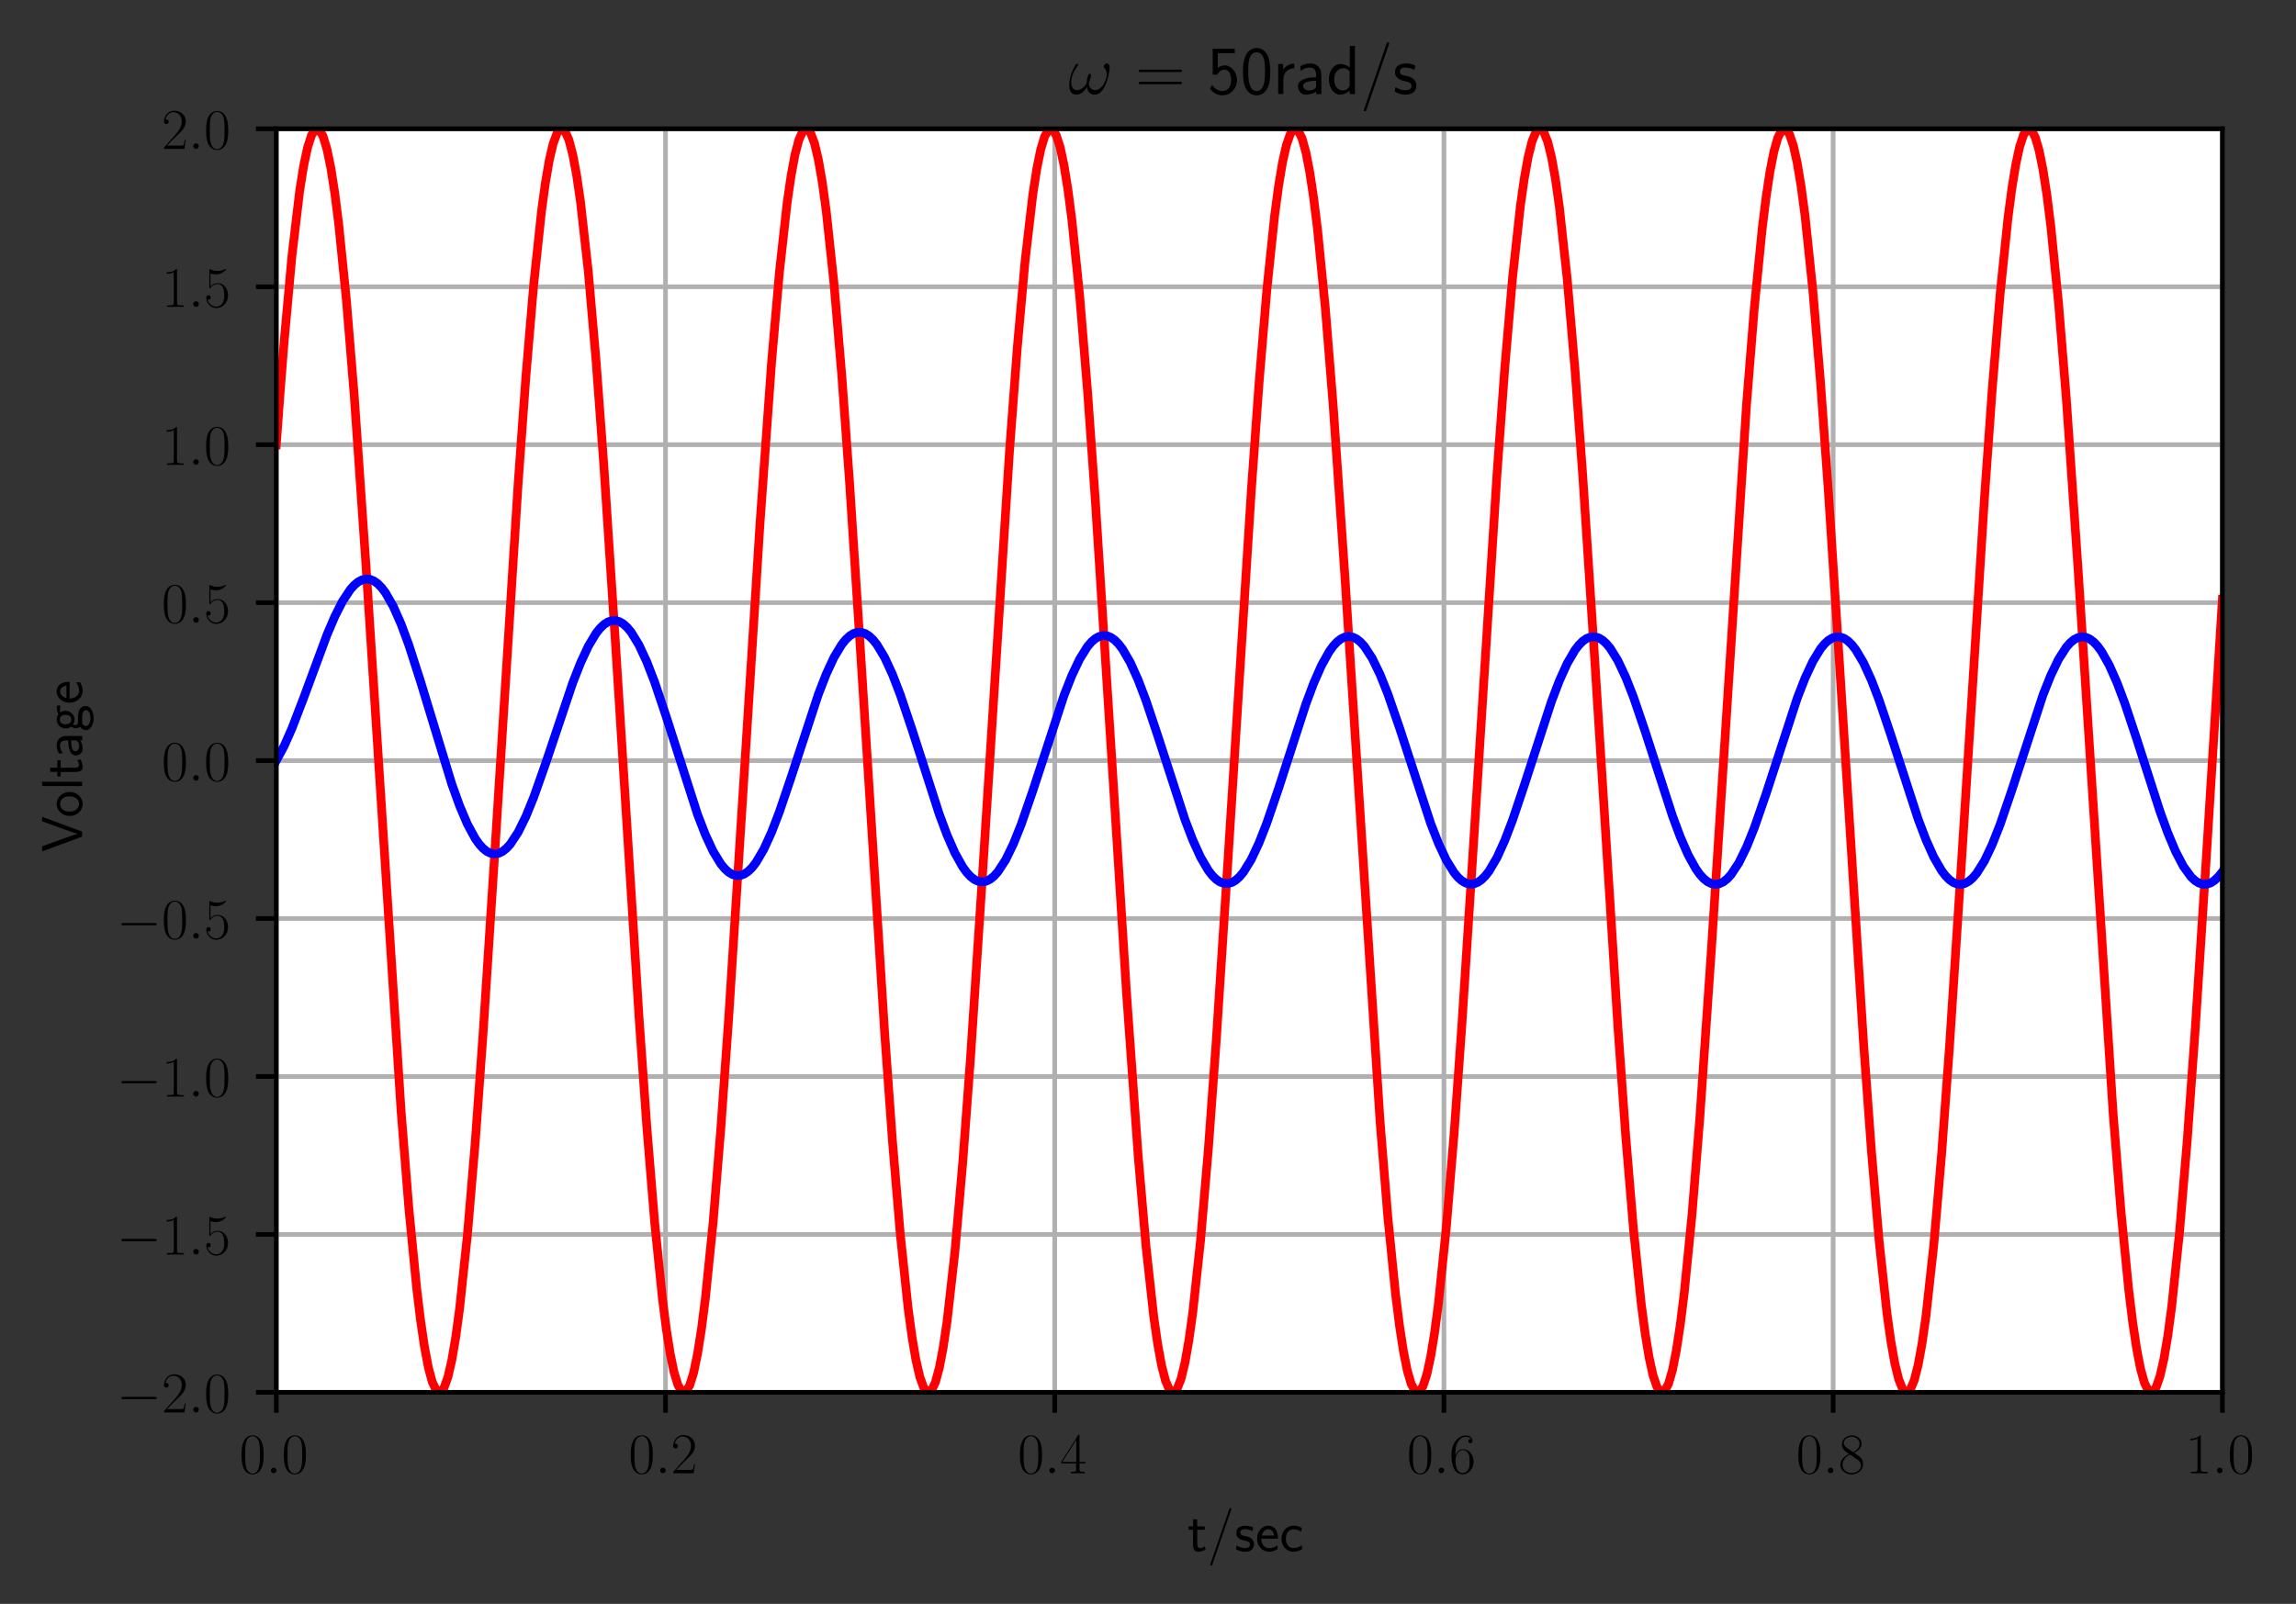 <?xml version="1.0" encoding="utf-8" standalone="no"?>
<!DOCTYPE svg PUBLIC "-//W3C//DTD SVG 1.1//EN"
  "http://www.w3.org/Graphics/SVG/1.1/DTD/svg11.dtd">
<!-- Created with matplotlib (http://matplotlib.org/) -->
<svg height="276pt" version="1.1" viewBox="0 0 395 276" width="395pt" xmlns="http://www.w3.org/2000/svg" xmlns:xlink="http://www.w3.org/1999/xlink">
 <rect x="0" y="0" width="395" height="276" fill="#333333" stroke="none"/>
 <defs>
  <style type="text/css">
*{stroke-linecap:butt;stroke-linejoin:round;}
  </style>
 </defs>
 <g id="figure_1">
  <g id="patch_1">
   <path d="M 0 276.625 
L 395.9 276.625 
L 395.9 0 
L 0 0 
z
" style="fill:none;"/>
  </g>
  <g id="axes_1">
   <g id="patch_2">
    <path d="M 47.534 239.606 
L 382.334 239.606 
L 382.334 22.166 
L 47.534 22.166 
z
" style="fill:#ffffff;"/>
   </g>
   <g id="matplotlib.axis_1">
    <g id="xtick_1">
     <g id="line2d_1">
      <path clip-path="url(#pe1f82eb771)" d="M 47.534 239.606 
L 47.534 22.166 
" style="fill:none;stroke:#b0b0b0;stroke-linecap:square;stroke-width:0.8;"/>
     </g>
     <g id="line2d_2">
      <defs>
       <path d="M 0 0 
L 0 3.5 
" id="m6c4a60aa28" style="stroke:#000000;stroke-width:0.8;"/>
      </defs>
      <g>
       <use style="stroke:#000000;stroke-width:0.8;" x="47.534" xlink:href="#m6c4a60aa28" y="239.606"/>
      </g>
     </g>
     <g id="text_1">
      <!-- $0.0$ -->
      <defs>
       <path d="M 42 31.641 
C 42 37.75 41.906 48.125 37.703 56.109 
C 34 63.109 28.094 65.594 22.906 65.594 
C 18.094 65.594 12 63.406 8.203 56.203 
C 4.203 48.719 3.797 39.438 3.797 31.641 
C 3.797 25.953 3.906 17.281 7 9.672 
C 11.297 -0.609 19 -2 22.906 -2 
C 27.5 -2 34.5 -0.109 38.594 9.375 
C 41.594 16.281 42 24.359 42 31.641 
M 22.906 -0.406 
C 16.5 -0.406 12.703 5.078 11.297 12.688 
C 10.203 18.562 10.203 27.156 10.203 32.75 
C 10.203 40.438 10.203 46.828 11.5 52.922 
C 13.406 61.391 19 64 22.906 64 
C 27 64 32.297 61.297 34.203 53.125 
C 35.5 47.438 35.594 40.734 35.594 32.75 
C 35.594 26.25 35.594 18.266 34.406 12.375 
C 32.297 1.484 26.406 -0.406 22.906 -0.406 
" id="CMR17-48"/>
       <path d="M 18.406 4.797 
C 18.406 7.688 16 9.672 13.594 9.672 
C 10.703 9.672 8.703 7.281 8.703 4.891 
C 8.703 2 11.094 0 13.5 0 
C 16.406 0 18.406 2.391 18.406 4.797 
" id="CMMI12-58"/>
      </defs>
      <g transform="translate(41.169 253.525)scale(0.1 -0.1)">
       <use transform="scale(0.996)" xlink:href="#CMR17-48"/>
       <use transform="translate(45.69 0)scale(0.996)" xlink:href="#CMMI12-58"/>
       <use transform="translate(72.788 0)scale(0.996)" xlink:href="#CMR17-48"/>
      </g>
     </g>
    </g>
    <g id="xtick_2">
     <g id="line2d_3">
      <path clip-path="url(#pe1f82eb771)" d="M 114.494 239.606 
L 114.494 22.166 
" style="fill:none;stroke:#b0b0b0;stroke-linecap:square;stroke-width:0.8;"/>
     </g>
     <g id="line2d_4">
      <g>
       <use style="stroke:#000000;stroke-width:0.8;" x="114.494" xlink:href="#m6c4a60aa28" y="239.606"/>
      </g>
     </g>
     <g id="text_2">
      <!-- $0.2$ -->
      <defs>
       <path d="M 41.703 15.453 
L 39.906 15.453 
C 38.906 8.375 38.094 7.172 37.703 6.562 
C 37.203 5.766 30 5.766 28.594 5.766 
L 9.406 5.766 
C 13 9.672 20 16.75 28.5 24.953 
C 34.594 30.734 41.703 37.531 41.703 47.422 
C 41.703 59.219 32.297 66 21.797 66 
C 10.797 66 4.094 56.312 4.094 47.344 
C 4.094 43.438 7 42.938 8.203 42.938 
C 9.203 42.938 12.203 43.547 12.203 47.031 
C 12.203 50.109 9.594 51 8.203 51 
C 7.594 51 7 50.906 6.594 50.703 
C 8.5 59.219 14.297 63.406 20.406 63.406 
C 29.094 63.406 34.797 56.516 34.797 47.422 
C 34.797 38.734 29.703 31.25 24 24.75 
L 4.094 2.281 
L 4.094 0 
L 39.297 0 
z
" id="CMR17-50"/>
      </defs>
      <g transform="translate(108.129 253.525)scale(0.1 -0.1)">
       <use transform="scale(0.996)" xlink:href="#CMR17-48"/>
       <use transform="translate(45.69 0)scale(0.996)" xlink:href="#CMMI12-58"/>
       <use transform="translate(72.788 0)scale(0.996)" xlink:href="#CMR17-50"/>
      </g>
     </g>
    </g>
    <g id="xtick_3">
     <g id="line2d_5">
      <path clip-path="url(#pe1f82eb771)" d="M 181.454 239.606 
L 181.454 22.166 
" style="fill:none;stroke:#b0b0b0;stroke-linecap:square;stroke-width:0.8;"/>
     </g>
     <g id="line2d_6">
      <g>
       <use style="stroke:#000000;stroke-width:0.8;" x="181.454" xlink:href="#m6c4a60aa28" y="239.606"/>
      </g>
     </g>
     <g id="text_3">
      <!-- $0.4$ -->
      <defs>
       <path d="M 33.594 64.406 
C 33.594 66.5 33.5 66.5 31.703 66.5 
L 2 19.594 
L 2 17 
L 27.797 17 
L 27.797 7.141 
C 27.797 3.5 27.594 2.5 20.594 2.5 
L 18.703 2.5 
L 18.703 0 
C 21.906 0 27.297 0 30.703 0 
C 34.094 0 39.5 0 42.703 0 
L 42.703 2.5 
L 40.797 2.5 
C 33.797 2.5 33.594 3.5 33.594 7.141 
L 33.594 17 
L 43.797 17 
L 43.797 19.594 
L 33.594 19.594 
z
M 28.094 57.859 
L 28.094 19.594 
L 4 19.594 
z
" id="CMR17-52"/>
      </defs>
      <g transform="translate(175.089 253.525)scale(0.1 -0.1)">
       <use transform="scale(0.996)" xlink:href="#CMR17-48"/>
       <use transform="translate(45.69 0)scale(0.996)" xlink:href="#CMMI12-58"/>
       <use transform="translate(72.788 0)scale(0.996)" xlink:href="#CMR17-52"/>
      </g>
     </g>
    </g>
    <g id="xtick_4">
     <g id="line2d_7">
      <path clip-path="url(#pe1f82eb771)" d="M 248.414 239.606 
L 248.414 22.166 
" style="fill:none;stroke:#b0b0b0;stroke-linecap:square;stroke-width:0.8;"/>
     </g>
     <g id="line2d_8">
      <g>
       <use style="stroke:#000000;stroke-width:0.8;" x="248.414" xlink:href="#m6c4a60aa28" y="239.606"/>
      </g>
     </g>
     <g id="text_4">
      <!-- $0.6$ -->
      <defs>
       <path d="M 10.594 34 
C 10.594 57.656 21.797 63 28.297 63 
C 30.406 63 35.5 62.641 37.5 59 
C 35.906 59 32.906 59 32.906 55.516 
C 32.906 52.828 35.094 51.922 36.5 51.922 
C 37.406 51.922 40.094 52.312 40.094 55.625 
C 40.094 61.781 35.094 65.297 28.203 65.297 
C 16.297 65.297 3.797 52.969 3.797 31 
C 3.797 3.953 15.094 -2 23.094 -2 
C 32.797 -2 42 6.672 42 20.047 
C 42 32.516 33.906 41.594 23.703 41.594 
C 17.594 41.594 13.094 37.609 10.594 30.625 
z
M 23.094 0.391 
C 10.797 0.391 10.797 18.75 10.797 22.438 
C 10.797 29.625 14.203 40 23.5 40 
C 25.203 40 30.094 40 33.406 33.125 
C 35.203 29.219 35.203 25.141 35.203 20.141 
C 35.203 14.75 35.203 10.781 33.094 6.781 
C 30.906 2.672 27.703 0.391 23.094 0.391 
" id="CMR17-54"/>
      </defs>
      <g transform="translate(242.049 253.525)scale(0.1 -0.1)">
       <use transform="scale(0.996)" xlink:href="#CMR17-48"/>
       <use transform="translate(45.69 0)scale(0.996)" xlink:href="#CMMI12-58"/>
       <use transform="translate(72.788 0)scale(0.996)" xlink:href="#CMR17-54"/>
      </g>
     </g>
    </g>
    <g id="xtick_5">
     <g id="line2d_9">
      <path clip-path="url(#pe1f82eb771)" d="M 315.374 239.606 
L 315.374 22.166 
" style="fill:none;stroke:#b0b0b0;stroke-linecap:square;stroke-width:0.8;"/>
     </g>
     <g id="line2d_10">
      <g>
       <use style="stroke:#000000;stroke-width:0.8;" x="315.374" xlink:href="#m6c4a60aa28" y="239.606"/>
      </g>
     </g>
     <g id="text_5">
      <!-- $0.8$ -->
      <defs>
       <path d="M 27.203 35.375 
C 33.5 38.547 39.906 43.328 39.906 50.984 
C 39.906 60.016 31.094 65.297 23 65.297 
C 13.906 65.297 5.906 58.734 5.906 49.688 
C 5.906 47.203 6.5 42.922 10.406 39.141 
C 11.406 38.156 15.594 35.172 18.297 33.281 
C 13.797 30.984 3.297 25.531 3.297 14.594 
C 3.297 4.359 13.094 -2 22.797 -2 
C 33.5 -2 42.5 5.656 42.5 15.781 
C 42.5 24.844 36.406 29.016 32.406 31.703 
z
M 14.094 44.094 
C 13.297 44.594 9.297 47.672 9.297 52.359 
C 9.297 58.422 15.594 63 22.797 63 
C 30.703 63 36.5 57.438 36.5 50.969 
C 36.5 41.703 26.094 36.422 25.594 36.422 
C 25.5 36.422 25.406 36.422 24.594 37.031 
z
M 32.5 23.734 
C 34 22.641 38.797 19.375 38.797 13.297 
C 38.797 5.953 31.406 0.391 23 0.391 
C 13.906 0.391 7 6.844 7 14.688 
C 7 22.547 13.094 29.094 20 32.188 
z
" id="CMR17-56"/>
      </defs>
      <g transform="translate(309.009 253.525)scale(0.1 -0.1)">
       <use transform="scale(0.996)" xlink:href="#CMR17-48"/>
       <use transform="translate(45.69 0)scale(0.996)" xlink:href="#CMMI12-58"/>
       <use transform="translate(72.788 0)scale(0.996)" xlink:href="#CMR17-56"/>
      </g>
     </g>
    </g>
    <g id="xtick_6">
     <g id="line2d_11">
      <path clip-path="url(#pe1f82eb771)" d="M 382.334 239.606 
L 382.334 22.166 
" style="fill:none;stroke:#b0b0b0;stroke-linecap:square;stroke-width:0.8;"/>
     </g>
     <g id="line2d_12">
      <g>
       <use style="stroke:#000000;stroke-width:0.8;" x="382.334" xlink:href="#m6c4a60aa28" y="239.606"/>
      </g>
     </g>
     <g id="text_6">
      <!-- $1.0$ -->
      <defs>
       <path d="M 26.594 63.406 
C 26.594 65.5 26.5 65.5 25.094 65.5 
C 21.203 61.188 15.297 59.797 9.703 59.797 
C 9.406 59.797 8.906 59.797 8.797 59.5 
C 8.703 59.297 8.703 59.094 8.703 57 
C 11.797 57 17 57.594 21 59.984 
L 21 7.203 
C 21 3.688 20.797 2.5 12.203 2.5 
L 9.203 2.5 
L 9.203 0 
C 14 0 19 0 23.797 0 
C 28.594 0 33.594 0 38.406 0 
L 38.406 2.5 
L 35.406 2.5 
C 26.797 2.5 26.594 3.594 26.594 7.156 
z
" id="CMR17-49"/>
      </defs>
      <g transform="translate(375.969 253.525)scale(0.1 -0.1)">
       <use transform="scale(0.996)" xlink:href="#CMR17-49"/>
       <use transform="translate(45.69 0)scale(0.996)" xlink:href="#CMMI12-58"/>
       <use transform="translate(72.788 0)scale(0.996)" xlink:href="#CMR17-48"/>
      </g>
     </g>
    </g>
    <g id="text_7">
     <!-- t/sec -->
     <defs>
      <path d="M 16.703 37 
L 29.703 37 
L 29.703 42.766 
L 16.703 42.766 
L 16.703 55 
L 9.594 55 
L 9.594 42.766 
L 1.703 42.766 
L 1.703 37 
L 9.406 37 
L 9.406 11.703 
C 9.406 6 10.703 -1 17.297 -1 
C 22.297 -1 26.906 0.391 31.297 2.688 
L 29.703 8.562 
C 27.297 6.469 24.406 5.266 21.297 5.266 
C 16.906 5.266 16.703 10.875 16.703 13.375 
z
" id="CMSS17-116"/>
      <path d="M 41.203 71.016 
C 41.703 72.297 41.703 72.5 41.703 72.703 
C 41.703 73.891 40.797 74.5 40 74.5 
C 38.797 74.5 38.406 73.703 38 72.5 
L 5.703 -21.516 
C 5.203 -22.812 5.203 -23.016 5.203 -23.219 
C 5.203 -24.406 6.094 -25 6.906 -25 
C 8.094 -25 8.5 -24.203 8.906 -23.016 
z
" id="CMSS17-47"/>
      <path d="M 32.203 41.047 
C 26.297 43.859 21.703 43.859 18.703 43.859 
C 11.594 43.859 3.094 41.375 3.094 31.297 
C 3.094 21.234 14.094 19.031 17.094 18.422 
C 21.703 17.531 26.797 16.531 26.797 11.562 
C 26.797 5.266 19.594 5.266 18.297 5.266 
C 14.297 5.266 8.797 6.359 3.797 9.969 
L 2.594 3.281 
C 8.297 0 13.797 -1 18.406 -1 
C 30.703 -1 33.797 6.5 33.797 12.203 
C 33.797 17.094 31 20.391 29.094 21.891 
C 25.797 24.5 24.594 24.797 16.406 26.5 
C 15 26.703 10.094 27.797 10.094 32.281 
C 10.094 38 16.406 38 17.797 38 
C 24.297 38 28.297 35.984 31 34.5 
z
" id="CMSS17-115"/>
      <path d="M 39.094 21.516 
C 39.094 24.844 38.906 31.297 35.703 36.641 
C 32.203 42.391 26.5 44 22.203 44 
C 11.797 44 3 34.188 3 21.484 
C 3 9.094 12.094 -1 23.594 -1 
C 28.094 -1 33.594 0.297 38.594 3.875 
C 38.594 4.281 38.406 6.469 38.297 6.562 
C 38.297 6.766 38 9.844 38 10.25 
C 33.203 6.359 27.703 5.078 23.703 5.078 
C 17.297 5.078 10.406 10.422 10.094 21.516 
z
M 10.906 27 
C 12.203 32.562 16.594 37.828 22.203 37.828 
C 23.703 37.828 30.703 37.828 32.5 27 
z
" id="CMSS17-101"/>
      <path d="M 38.5 39.703 
C 38.5 40.391 33.906 42.406 32.703 42.797 
C 29.406 44 25.203 44 24.094 44 
C 11.094 44 3.297 32.703 3.297 21.297 
C 3.297 9.297 12 -1 23.703 -1 
C 30.406 -1 35.203 1.188 39.094 3.781 
L 38.5 10.375 
C 34.203 7.078 29.203 5.266 23.797 5.266 
C 16 5.266 10.906 12.094 10.906 21.391 
C 10.906 28.609 14.203 37.719 24.203 37.719 
C 29.703 37.719 32.797 36.609 37.406 33.516 
z
" id="CMSS17-99"/>
     </defs>
     <g transform="translate(204.308 266.934)scale(0.1 -0.1)">
      <use transform="scale(0.996)" xlink:href="#CMSS17-116"/>
      <use transform="translate(33.832 0)scale(0.996)" xlink:href="#CMSS17-47"/>
      <use transform="translate(80.675 0)scale(0.996)" xlink:href="#CMSS17-115"/>
      <use transform="translate(116.589 0)scale(0.996)" xlink:href="#CMSS17-101"/>
      <use transform="translate(158.228 0)scale(0.996)" xlink:href="#CMSS17-99"/>
     </g>
    </g>
   </g>
   <g id="matplotlib.axis_2">
    <g id="ytick_1">
     <g id="line2d_13">
      <path clip-path="url(#pe1f82eb771)" d="M 47.534 239.606 
L 382.334 239.606 
" style="fill:none;stroke:#b0b0b0;stroke-linecap:square;stroke-width:0.8;"/>
     </g>
     <g id="line2d_14">
      <defs>
       <path d="M 0 0 
L -3.5 0 
" id="m30be29aa99" style="stroke:#000000;stroke-width:0.8;"/>
      </defs>
      <g>
       <use style="stroke:#000000;stroke-width:0.8;" x="47.534" xlink:href="#m30be29aa99" y="239.606"/>
      </g>
     </g>
     <g id="text_8">
      <!-- $-2.0$ -->
      <defs>
       <path d="M 65.906 23 
C 67.594 23 69.406 23 69.406 25 
C 69.406 27 67.594 27 65.906 27 
L 11.797 27 
C 10.094 27 8.297 27 8.297 25 
C 8.297 23 10.094 23 11.797 23 
z
" id="CMSY10-0"/>
      </defs>
      <g transform="translate(20.056 243.066)scale(0.1 -0.1)">
       <use transform="scale(0.996)" xlink:href="#CMSY10-0"/>
       <use transform="translate(77.487 0)scale(0.996)" xlink:href="#CMR17-50"/>
       <use transform="translate(123.178 0)scale(0.996)" xlink:href="#CMMI12-58"/>
       <use transform="translate(150.275 0)scale(0.996)" xlink:href="#CMR17-48"/>
      </g>
     </g>
    </g>
    <g id="ytick_2">
     <g id="line2d_15">
      <path clip-path="url(#pe1f82eb771)" d="M 47.534 212.426 
L 382.334 212.426 
" style="fill:none;stroke:#b0b0b0;stroke-linecap:square;stroke-width:0.8;"/>
     </g>
     <g id="line2d_16">
      <g>
       <use style="stroke:#000000;stroke-width:0.8;" x="47.534" xlink:href="#m30be29aa99" y="212.426"/>
      </g>
     </g>
     <g id="text_9">
      <!-- $-1.5$ -->
      <defs>
       <path d="M 11.406 57.688 
C 12.406 57.281 16.5 56 20.703 56 
C 30 56 35.094 61.109 38 64.062 
C 38 64.953 38 65.5 37.406 65.5 
C 37.297 65.5 37.094 65.5 36.297 65.047 
C 32.797 63.406 28.703 62.078 23.703 62.078 
C 20.703 62.078 16.203 62.484 11.297 64.672 
C 10.203 65.172 10 65.172 9.906 65.172 
C 9.406 65.172 9.297 65.062 9.297 63.078 
L 9.297 34.422 
C 9.297 32.641 9.297 32.141 10.297 32.141 
C 10.797 32.141 11 32.344 11.5 33.031 
C 14.703 37.516 19.094 39.406 24.094 39.406 
C 27.594 39.406 35.094 37.219 35.094 20.141 
C 35.094 16.953 35.094 11.172 32.094 6.578 
C 29.594 2.484 25.703 0.391 21.406 0.391 
C 14.797 0.391 8.094 5 6.297 12.719 
C 6.703 12.609 7.5 12.422 7.906 12.422 
C 9.203 12.422 11.703 13.125 11.703 16.219 
C 11.703 18.906 9.797 20 7.906 20 
C 5.594 20 4.094 18.594 4.094 15.797 
C 4.094 7.094 11 -2 21.594 -2 
C 31.906 -2 41.703 6.875 41.703 19.75 
C 41.703 31.719 33.906 41 24.203 41 
C 19.094 41 14.797 39.109 11.406 35.531 
z
" id="CMR17-53"/>
      </defs>
      <g transform="translate(20.056 215.886)scale(0.1 -0.1)">
       <use transform="scale(0.996)" xlink:href="#CMSY10-0"/>
       <use transform="translate(77.487 0)scale(0.996)" xlink:href="#CMR17-49"/>
       <use transform="translate(123.178 0)scale(0.996)" xlink:href="#CMMI12-58"/>
       <use transform="translate(150.275 0)scale(0.996)" xlink:href="#CMR17-53"/>
      </g>
     </g>
    </g>
    <g id="ytick_3">
     <g id="line2d_17">
      <path clip-path="url(#pe1f82eb771)" d="M 47.534 185.246 
L 382.334 185.246 
" style="fill:none;stroke:#b0b0b0;stroke-linecap:square;stroke-width:0.8;"/>
     </g>
     <g id="line2d_18">
      <g>
       <use style="stroke:#000000;stroke-width:0.8;" x="47.534" xlink:href="#m30be29aa99" y="185.246"/>
      </g>
     </g>
     <g id="text_10">
      <!-- $-1.0$ -->
      <g transform="translate(20.056 188.706)scale(0.1 -0.1)">
       <use transform="scale(0.996)" xlink:href="#CMSY10-0"/>
       <use transform="translate(77.487 0)scale(0.996)" xlink:href="#CMR17-49"/>
       <use transform="translate(123.178 0)scale(0.996)" xlink:href="#CMMI12-58"/>
       <use transform="translate(150.275 0)scale(0.996)" xlink:href="#CMR17-48"/>
      </g>
     </g>
    </g>
    <g id="ytick_4">
     <g id="line2d_19">
      <path clip-path="url(#pe1f82eb771)" d="M 47.534 158.066 
L 382.334 158.066 
" style="fill:none;stroke:#b0b0b0;stroke-linecap:square;stroke-width:0.8;"/>
     </g>
     <g id="line2d_20">
      <g>
       <use style="stroke:#000000;stroke-width:0.8;" x="47.534" xlink:href="#m30be29aa99" y="158.066"/>
      </g>
     </g>
     <g id="text_11">
      <!-- $-0.5$ -->
      <g transform="translate(20.056 161.526)scale(0.1 -0.1)">
       <use transform="scale(0.996)" xlink:href="#CMSY10-0"/>
       <use transform="translate(77.487 0)scale(0.996)" xlink:href="#CMR17-48"/>
       <use transform="translate(123.178 0)scale(0.996)" xlink:href="#CMMI12-58"/>
       <use transform="translate(150.275 0)scale(0.996)" xlink:href="#CMR17-53"/>
      </g>
     </g>
    </g>
    <g id="ytick_5">
     <g id="line2d_21">
      <path clip-path="url(#pe1f82eb771)" d="M 47.534 130.886 
L 382.334 130.886 
" style="fill:none;stroke:#b0b0b0;stroke-linecap:square;stroke-width:0.8;"/>
     </g>
     <g id="line2d_22">
      <g>
       <use style="stroke:#000000;stroke-width:0.8;" x="47.534" xlink:href="#m30be29aa99" y="130.886"/>
      </g>
     </g>
     <g id="text_12">
      <!-- $0.0$ -->
      <g transform="translate(27.804 134.346)scale(0.1 -0.1)">
       <use transform="scale(0.996)" xlink:href="#CMR17-48"/>
       <use transform="translate(45.69 0)scale(0.996)" xlink:href="#CMMI12-58"/>
       <use transform="translate(72.788 0)scale(0.996)" xlink:href="#CMR17-48"/>
      </g>
     </g>
    </g>
    <g id="ytick_6">
     <g id="line2d_23">
      <path clip-path="url(#pe1f82eb771)" d="M 47.534 103.706 
L 382.334 103.706 
" style="fill:none;stroke:#b0b0b0;stroke-linecap:square;stroke-width:0.8;"/>
     </g>
     <g id="line2d_24">
      <g>
       <use style="stroke:#000000;stroke-width:0.8;" x="47.534" xlink:href="#m30be29aa99" y="103.706"/>
      </g>
     </g>
     <g id="text_13">
      <!-- $0.5$ -->
      <g transform="translate(27.804 107.166)scale(0.1 -0.1)">
       <use transform="scale(0.996)" xlink:href="#CMR17-48"/>
       <use transform="translate(45.69 0)scale(0.996)" xlink:href="#CMMI12-58"/>
       <use transform="translate(72.788 0)scale(0.996)" xlink:href="#CMR17-53"/>
      </g>
     </g>
    </g>
    <g id="ytick_7">
     <g id="line2d_25">
      <path clip-path="url(#pe1f82eb771)" d="M 47.534 76.526 
L 382.334 76.526 
" style="fill:none;stroke:#b0b0b0;stroke-linecap:square;stroke-width:0.8;"/>
     </g>
     <g id="line2d_26">
      <g>
       <use style="stroke:#000000;stroke-width:0.8;" x="47.534" xlink:href="#m30be29aa99" y="76.526"/>
      </g>
     </g>
     <g id="text_14">
      <!-- $1.0$ -->
      <g transform="translate(27.804 79.986)scale(0.1 -0.1)">
       <use transform="scale(0.996)" xlink:href="#CMR17-49"/>
       <use transform="translate(45.69 0)scale(0.996)" xlink:href="#CMMI12-58"/>
       <use transform="translate(72.788 0)scale(0.996)" xlink:href="#CMR17-48"/>
      </g>
     </g>
    </g>
    <g id="ytick_8">
     <g id="line2d_27">
      <path clip-path="url(#pe1f82eb771)" d="M 47.534 49.346 
L 382.334 49.346 
" style="fill:none;stroke:#b0b0b0;stroke-linecap:square;stroke-width:0.8;"/>
     </g>
     <g id="line2d_28">
      <g>
       <use style="stroke:#000000;stroke-width:0.8;" x="47.534" xlink:href="#m30be29aa99" y="49.346"/>
      </g>
     </g>
     <g id="text_15">
      <!-- $1.5$ -->
      <g transform="translate(27.804 52.806)scale(0.1 -0.1)">
       <use transform="scale(0.996)" xlink:href="#CMR17-49"/>
       <use transform="translate(45.69 0)scale(0.996)" xlink:href="#CMMI12-58"/>
       <use transform="translate(72.788 0)scale(0.996)" xlink:href="#CMR17-53"/>
      </g>
     </g>
    </g>
    <g id="ytick_9">
     <g id="line2d_29">
      <path clip-path="url(#pe1f82eb771)" d="M 47.534 22.166 
L 382.334 22.166 
" style="fill:none;stroke:#b0b0b0;stroke-linecap:square;stroke-width:0.8;"/>
     </g>
     <g id="line2d_30">
      <g>
       <use style="stroke:#000000;stroke-width:0.8;" x="47.534" xlink:href="#m30be29aa99" y="22.166"/>
      </g>
     </g>
     <g id="text_16">
      <!-- $2.0$ -->
      <g transform="translate(27.804 25.626)scale(0.1 -0.1)">
       <use transform="scale(0.996)" xlink:href="#CMR17-50"/>
       <use transform="translate(45.69 0)scale(0.996)" xlink:href="#CMMI12-58"/>
       <use transform="translate(72.788 0)scale(0.996)" xlink:href="#CMR17-48"/>
      </g>
     </g>
    </g>
    <g id="text_17">
     <!-- Voltage -->
     <defs>
      <path d="M 61.094 69 
L 53.297 69 
L 36 21.281 
C 35.5 19.891 32.406 10.75 31.797 7.562 
L 31.703 7.562 
C 30.906 11.344 27.703 20.188 26 25.062 
L 14.406 57.375 
L 10.094 69 
L 1.297 69 
L 26.797 0 
L 35.594 0 
z
" id="CMSS17-86"/>
      <path d="M 44.203 21.188 
C 44.203 34 34.703 44 23.5 44 
C 12 44 2.703 33.703 2.703 21.188 
C 2.703 8.5 12.297 -1 23.406 -1 
C 34.797 -1 44.203 8.797 44.203 21.188 
M 23.5 5.266 
C 16.406 5.266 10.297 11.078 10.297 22 
C 10.297 33.609 17.406 37.922 23.406 37.922 
C 29.906 37.922 36.594 33.219 36.594 22 
C 36.594 10.672 30.094 5.266 23.5 5.266 
" id="CMSS17-111"/>
      <path d="M 14.797 69 
L 7.406 69 
L 7.406 0 
L 14.797 0 
z
" id="CMSS17-108"/>
      <path d="M 37.594 27.984 
C 37.594 37.375 30.906 43.875 21.906 43.875 
C 17.5 43.875 12.703 43.078 7.203 39.891 
L 7.797 33.359 
C 10.297 35.125 14.594 38 21.797 38 
C 26.906 38 30 34.062 30 27.844 
L 30 24 
C 14 24 4 19.344 4 11.344 
C 4 7.203 6.5 -1 14.797 -1 
C 16.297 -1 24.406 -1 30.203 3.391 
L 30.203 -0.297 
L 37.594 -0.297 
z
M 30 12.75 
C 30 10.953 30 8.562 27 6.781 
C 24.406 5.078 21.094 5.078 19.703 5.078 
C 14.703 5.078 11.297 7.984 11.297 11.625 
C 11.297 18.922 26.906 18.922 30 18.922 
z
" id="CMSS17-97"/>
      <path d="M 44.5 43.875 
C 38.797 43.875 33.906 42.781 29.906 40.891 
C 26.594 43.391 23.203 43.875 20.906 43.875 
C 12.203 43.875 5.594 36.703 5.594 28.344 
C 5.594 22.938 8.594 18.859 8.797 18.672 
C 7 16.172 6 13.484 6 10.5 
C 6 7 7.406 4.516 8.5 3.125 
C 3.297 -0.047 2.594 -4.906 2.594 -6.797 
C 2.594 -14.031 11.703 -20 23.406 -20 
C 35.203 -20 44.297 -14.031 44.297 -6.688 
C 44.297 7 29 7 24.797 7 
L 16.703 7 
C 15.203 7 11.203 7 11.203 12.359 
C 11.203 14.391 12.094 15.688 12.203 15.781 
C 13.703 14.688 16.797 13 20.906 13 
C 29.203 13 36.094 19.969 36.094 28.547 
C 36.094 33.312 33.906 36.797 33 38 
L 33.297 38 
C 33.594 38 37.797 38 39.297 38 
C 42.5 38 42.797 37.938 45.594 37.797 
z
M 20.906 18.469 
C 17.5 18.469 12.703 20.547 12.703 28.484 
C 12.703 37.109 18.203 38.5 20.797 38.5 
C 24.203 38.5 29 36.422 29 28.484 
C 29 19.859 23.5 18.469 20.906 18.469 
M 24.703 -0.156 
C 27.094 -0.156 37.203 -0.156 37.203 -6.906 
C 37.203 -11.156 31 -14.516 23.5 -14.516 
C 15.906 -14.516 9.703 -11.25 9.703 -6.797 
C 9.703 -6.297 9.703 -0.156 16.594 -0.156 
z
" id="CMSS17-103"/>
     </defs>
     <g transform="translate(14.118 146.647)rotate(-90)scale(0.1 -0.1)">
      <use transform="scale(0.996)" xlink:href="#CMSS17-86"/>
      <use transform="translate(59.615 0)scale(0.996)" xlink:href="#CMSS17-111"/>
      <use transform="translate(106.459 0)scale(0.996)" xlink:href="#CMSS17-108"/>
      <use transform="translate(128.64 0)scale(0.996)" xlink:href="#CMSS17-116"/>
      <use transform="translate(162.471 0)scale(0.996)" xlink:href="#CMSS17-97"/>
      <use transform="translate(207.393 0)scale(0.996)" xlink:href="#CMSS17-103"/>
      <use transform="translate(254.237 0)scale(0.996)" xlink:href="#CMSS17-101"/>
     </g>
    </g>
   </g>
   <g id="line2d_31">
    <path clip-path="url(#pe1f82eb771)" d="M 47.534 76.526 
L 48.205 67.381 
L 48.876 58.872 
L 50.218 44.1 
L 51.56 32.801 
L 52.231 28.602 
L 52.902 25.429 
L 53.573 23.313 
L 54.244 22.277 
L 54.915 22.331 
L 55.586 23.473 
L 56.257 25.693 
L 56.928 28.968 
L 57.599 33.266 
L 58.27 38.543 
L 59.611 51.814 
L 60.953 68.25 
L 62.966 97.37 
L 69.005 191.231 
L 70.347 208.026 
L 71.688 221.733 
L 72.359 227.251 
L 73.03 231.803 
L 73.701 235.343 
L 74.372 237.835 
L 75.043 239.254 
L 75.714 239.585 
L 76.385 238.827 
L 77.056 236.985 
L 77.727 234.079 
L 78.398 230.138 
L 79.069 225.202 
L 80.411 212.549 
L 81.753 196.627 
L 83.094 178.075 
L 85.107 146.957 
L 89.133 83.319 
L 90.475 64.811 
L 91.817 48.947 
L 93.159 36.362 
L 93.829 31.463 
L 94.5 27.562 
L 95.171 24.696 
L 95.842 22.896 
L 96.513 22.18 
L 97.184 22.554 
L 97.855 24.014 
L 98.526 26.547 
L 99.197 30.127 
L 99.868 34.717 
L 101.21 46.736 
L 102.552 62.124 
L 103.894 80.263 
L 105.906 111.022 
L 109.932 174.966 
L 111.274 193.867 
L 112.616 210.247 
L 113.958 223.451 
L 114.629 228.691 
L 115.3 232.95 
L 115.971 236.185 
L 116.642 238.364 
L 117.312 239.464 
L 117.983 239.476 
L 118.654 238.397 
L 119.325 236.241 
L 119.996 233.027 
L 120.667 228.789 
L 121.338 223.569 
L 122.68 210.401 
L 124.022 194.05 
L 125.364 175.171 
L 128.048 132.922 
L 130.731 90.35 
L 132.744 62.298 
L 134.086 46.879 
L 135.428 34.822 
L 136.099 30.211 
L 136.77 26.611 
L 137.441 24.056 
L 138.112 22.573 
L 138.783 22.177 
L 139.454 22.871 
L 140.124 24.648 
L 140.795 27.492 
L 141.466 31.372 
L 142.137 36.251 
L 143.479 48.799 
L 144.821 64.632 
L 146.163 83.117 
L 148.176 114.177 
L 152.201 177.872 
L 153.543 196.448 
L 154.885 212.4 
L 156.227 225.09 
L 156.898 230.046 
L 157.569 234.008 
L 158.24 236.936 
L 158.911 238.8 
L 159.582 239.581 
L 160.253 239.272 
L 160.924 237.875 
L 161.595 235.405 
L 162.266 231.887 
L 162.937 227.355 
L 164.278 215.444 
L 165.62 200.148 
L 166.962 182.08 
L 168.975 151.385 
L 173.672 77.649 
L 175.013 59.844 
L 176.355 44.884 
L 177.697 33.365 
L 178.368 29.047 
L 179.039 25.75 
L 179.71 23.508 
L 180.381 22.343 
L 181.052 22.267 
L 181.723 23.281 
L 182.394 25.374 
L 183.065 28.526 
L 183.736 32.704 
L 184.407 37.868 
L 185.749 50.933 
L 187.09 67.198 
L 188.432 86.013 
L 191.116 128.205 
L 193.8 170.823 
L 195.813 198.973 
L 197.155 214.483 
L 198.496 226.647 
L 199.167 231.316 
L 199.838 234.977 
L 200.509 237.595 
L 201.18 239.142 
L 201.851 239.603 
L 202.522 238.974 
L 203.193 237.26 
L 203.864 234.479 
L 204.535 230.659 
L 205.206 225.838 
L 206.548 213.396 
L 207.89 197.651 
L 209.231 179.235 
L 211.244 148.234 
L 215.27 84.484 
L 216.612 65.841 
L 217.954 49.801 
L 219.296 37.007 
L 219.967 31.993 
L 220.638 27.971 
L 221.308 24.981 
L 221.979 23.054 
L 222.65 22.208 
L 223.321 22.453 
L 223.992 23.785 
L 224.663 26.192 
L 225.334 29.649 
L 226.005 34.121 
L 226.676 39.565 
L 228.018 53.136 
L 229.36 69.819 
L 231.373 99.191 
L 237.411 192.81 
L 238.753 209.359 
L 240.095 222.767 
L 240.766 228.12 
L 241.437 232.498 
L 242.108 235.856 
L 242.779 238.161 
L 243.45 239.391 
L 244.12 239.531 
L 244.791 238.582 
L 245.462 236.552 
L 246.133 233.463 
L 246.804 229.344 
L 247.475 224.238 
L 248.817 211.276 
L 250.159 195.097 
L 251.501 176.347 
L 253.514 145.067 
L 257.539 81.61 
L 258.881 63.305 
L 260.223 47.705 
L 261.565 35.434 
L 262.236 30.706 
L 262.907 26.984 
L 263.578 24.303 
L 264.249 22.692 
L 264.92 22.167 
L 265.591 22.732 
L 266.262 24.381 
L 266.932 27.1 
L 267.603 30.859 
L 268.274 35.622 
L 269.616 47.958 
L 270.958 63.613 
L 272.3 81.96 
L 274.313 112.902 
L 278.339 176.704 
L 279.68 195.413 
L 281.022 211.54 
L 282.364 224.438 
L 283.035 229.51 
L 283.706 233.592 
L 284.377 236.644 
L 285.048 238.635 
L 285.719 239.545 
L 286.39 239.365 
L 287.061 238.097 
L 287.732 235.753 
L 288.403 232.358 
L 289.074 227.944 
L 289.745 222.557 
L 291.086 209.087 
L 292.428 192.487 
L 294.441 163.199 
L 300.48 69.495 
L 301.821 52.862 
L 303.163 39.352 
L 303.834 33.943 
L 304.505 29.506 
L 305.176 26.087 
L 305.847 23.718 
L 306.518 22.425 
L 307.189 22.219 
L 307.86 23.104 
L 308.531 25.07 
L 309.202 28.098 
L 309.873 32.157 
L 310.544 37.206 
L 311.886 50.063 
L 313.227 66.156 
L 314.569 84.839 
L 316.582 116.066 
L 320.608 179.586 
L 321.95 197.961 
L 323.292 213.651 
L 324.633 226.028 
L 325.304 230.814 
L 325.975 234.597 
L 326.646 237.34 
L 327.317 239.015 
L 327.988 239.605 
L 328.659 239.105 
L 329.33 237.519 
L 330.001 234.863 
L 330.672 231.165 
L 331.343 226.46 
L 332.685 214.231 
L 334.027 198.666 
L 335.369 180.388 
L 337.381 149.508 
L 341.407 85.655 
L 342.749 66.88 
L 344.091 50.667 
L 345.433 37.665 
L 346.104 32.536 
L 346.775 28.394 
L 347.446 25.28 
L 348.116 23.226 
L 348.787 22.251 
L 349.458 22.367 
L 350.129 23.57 
L 350.8 25.851 
L 351.471 29.185 
L 352.142 33.539 
L 352.813 38.87 
L 354.155 52.239 
L 355.497 68.755 
L 357.51 97.958 
L 363.548 191.744 
L 364.89 208.459 
L 366.232 222.07 
L 366.903 227.536 
L 367.574 232.031 
L 368.245 235.513 
L 368.916 237.944 
L 369.587 239.302 
L 370.258 239.572 
L 370.928 238.751 
L 371.599 236.849 
L 372.27 233.883 
L 372.941 229.885 
L 373.612 224.893 
L 374.954 212.14 
L 376.296 196.135 
L 377.638 177.518 
L 379.651 146.347 
L 382.334 103.135 
L 382.334 103.135 
" style="fill:none;stroke:#ff0000;stroke-linecap:square;stroke-width:1.5;"/>
   </g>
   <g id="line2d_32">
    <path clip-path="url(#pe1f82eb771)" d="M 47.534 130.886 
L 48.876 128.395 
L 50.218 125.364 
L 52.231 120.128 
L 56.257 109.234 
L 57.599 106.092 
L 58.941 103.448 
L 60.282 101.429 
L 60.953 100.686 
L 61.624 100.134 
L 62.295 99.781 
L 62.966 99.633 
L 63.637 99.693 
L 64.308 99.962 
L 64.979 100.441 
L 65.65 101.125 
L 66.321 102.012 
L 67.663 104.358 
L 69.005 107.401 
L 70.347 111.034 
L 72.359 117.294 
L 77.727 134.934 
L 79.069 138.663 
L 80.411 141.821 
L 81.753 144.293 
L 82.423 145.241 
L 83.094 145.987 
L 83.765 146.524 
L 84.436 146.847 
L 85.107 146.955 
L 85.778 146.847 
L 86.449 146.526 
L 87.12 145.996 
L 87.791 145.263 
L 89.133 143.224 
L 90.475 140.499 
L 91.817 137.204 
L 93.829 131.503 
L 98.526 117.517 
L 99.868 114.095 
L 101.21 111.205 
L 102.552 108.969 
L 103.223 108.127 
L 103.894 107.481 
L 104.565 107.039 
L 105.236 106.807 
L 105.906 106.785 
L 106.577 106.977 
L 107.248 107.38 
L 107.919 107.99 
L 108.59 108.803 
L 109.932 111.002 
L 111.274 113.894 
L 112.616 117.367 
L 114.629 123.365 
L 119.996 140.131 
L 121.338 143.603 
L 122.68 146.493 
L 124.022 148.687 
L 124.693 149.496 
L 125.364 150.102 
L 126.035 150.498 
L 126.706 150.681 
L 127.377 150.651 
L 128.048 150.406 
L 128.718 149.951 
L 129.389 149.29 
L 130.06 148.43 
L 131.402 146.149 
L 132.744 143.203 
L 134.086 139.712 
L 136.099 133.768 
L 140.795 119.468 
L 142.137 116.018 
L 143.479 113.123 
L 144.821 110.902 
L 145.492 110.073 
L 146.163 109.444 
L 146.834 109.021 
L 147.505 108.809 
L 148.176 108.81 
L 148.847 109.025 
L 149.518 109.45 
L 150.189 110.083 
L 150.86 110.916 
L 152.201 113.151 
L 153.543 116.067 
L 154.885 119.548 
L 156.898 125.521 
L 161.595 140.124 
L 162.937 143.718 
L 164.278 146.777 
L 165.62 149.18 
L 166.291 150.104 
L 166.962 150.831 
L 167.633 151.353 
L 168.304 151.665 
L 168.975 151.764 
L 169.646 151.649 
L 170.317 151.322 
L 170.988 150.785 
L 171.659 150.045 
L 173.001 147.984 
L 174.343 145.224 
L 175.684 141.874 
L 177.697 136.045 
L 183.065 119.633 
L 184.407 116.229 
L 185.749 113.4 
L 187.09 111.261 
L 187.761 110.477 
L 188.432 109.896 
L 189.103 109.523 
L 189.774 109.362 
L 190.445 109.414 
L 191.116 109.68 
L 191.787 110.156 
L 192.458 110.837 
L 193.129 111.718 
L 194.471 114.039 
L 195.813 117.026 
L 197.155 120.559 
L 199.167 126.572 
L 203.864 141.057 
L 205.206 144.566 
L 206.548 147.522 
L 207.89 149.806 
L 208.561 150.667 
L 209.231 151.327 
L 209.902 151.782 
L 210.573 152.025 
L 211.244 152.055 
L 211.915 151.872 
L 212.586 151.476 
L 213.257 150.873 
L 213.928 150.069 
L 215.27 147.888 
L 216.612 145.023 
L 217.954 141.588 
L 219.967 135.672 
L 224.663 121.151 
L 226.005 117.567 
L 227.347 114.513 
L 228.689 112.111 
L 229.36 111.186 
L 230.031 110.458 
L 230.702 109.934 
L 231.373 109.62 
L 232.044 109.518 
L 232.714 109.63 
L 233.385 109.954 
L 234.056 110.488 
L 234.727 111.226 
L 236.069 113.282 
L 237.411 116.04 
L 238.753 119.391 
L 240.766 125.228 
L 246.133 141.709 
L 247.475 145.141 
L 248.817 148.001 
L 250.159 150.174 
L 250.83 150.975 
L 251.501 151.573 
L 252.172 151.964 
L 252.843 152.143 
L 253.514 152.109 
L 254.185 151.861 
L 254.856 151.403 
L 255.526 150.738 
L 256.197 149.874 
L 257.539 147.584 
L 258.881 144.624 
L 260.223 141.113 
L 262.236 135.126 
L 266.932 120.654 
L 268.274 117.137 
L 269.616 114.169 
L 270.958 111.87 
L 271.629 111.001 
L 272.3 110.331 
L 272.971 109.868 
L 273.642 109.614 
L 274.313 109.575 
L 274.984 109.748 
L 275.655 110.134 
L 276.326 110.727 
L 276.997 111.523 
L 278.339 113.686 
L 279.68 116.538 
L 281.022 119.963 
L 283.035 125.871 
L 287.732 140.416 
L 289.074 144.017 
L 290.415 147.092 
L 291.757 149.518 
L 292.428 150.456 
L 293.099 151.198 
L 293.77 151.736 
L 294.441 152.064 
L 295.112 152.18 
L 295.783 152.082 
L 296.454 151.772 
L 297.125 151.252 
L 297.796 150.527 
L 299.138 148.496 
L 300.48 145.76 
L 301.821 142.428 
L 303.834 136.61 
L 309.202 120.124 
L 310.544 116.679 
L 311.886 113.802 
L 313.227 111.609 
L 313.898 110.797 
L 314.569 110.187 
L 315.24 109.785 
L 315.911 109.594 
L 316.582 109.616 
L 317.253 109.852 
L 317.924 110.299 
L 318.595 110.953 
L 319.266 111.806 
L 320.608 114.076 
L 321.95 117.019 
L 323.292 120.517 
L 325.304 126.493 
L 330.001 140.982 
L 331.343 144.514 
L 332.685 147.5 
L 334.027 149.822 
L 334.698 150.703 
L 335.369 151.385 
L 336.04 151.862 
L 336.71 152.128 
L 337.381 152.181 
L 338.052 152.02 
L 338.723 151.647 
L 339.394 151.066 
L 340.065 150.283 
L 341.407 148.142 
L 342.749 145.311 
L 344.091 141.901 
L 346.104 136.009 
L 351.471 119.592 
L 352.813 116.222 
L 354.155 113.439 
L 355.497 111.354 
L 356.168 110.601 
L 356.839 110.051 
L 357.51 109.71 
L 358.181 109.582 
L 358.852 109.667 
L 359.522 109.966 
L 360.193 110.474 
L 360.864 111.186 
L 361.535 112.097 
L 362.877 114.472 
L 364.219 117.504 
L 365.561 121.072 
L 367.574 127.111 
L 371.599 139.633 
L 372.941 143.324 
L 374.283 146.518 
L 375.625 149.087 
L 376.967 150.926 
L 377.638 151.549 
L 378.309 151.964 
L 378.98 152.167 
L 379.651 152.158 
L 380.322 151.934 
L 380.993 151.5 
L 381.664 150.859 
L 382.334 150.017 
L 382.334 150.017 
" style="fill:none;stroke:#0000ff;stroke-linecap:square;stroke-width:1.5;"/>
   </g>
   <g id="patch_3">
    <path d="M 47.534 239.606 
L 47.534 22.166 
" style="fill:none;stroke:#000000;stroke-linecap:square;stroke-linejoin:miter;stroke-width:0.8;"/>
   </g>
   <g id="patch_4">
    <path d="M 382.334 239.606 
L 382.334 22.166 
" style="fill:none;stroke:#000000;stroke-linecap:square;stroke-linejoin:miter;stroke-width:0.8;"/>
   </g>
   <g id="patch_5">
    <path d="M 47.534 239.606 
L 382.334 239.606 
" style="fill:none;stroke:#000000;stroke-linecap:square;stroke-linejoin:miter;stroke-width:0.8;"/>
   </g>
   <g id="patch_6">
    <path d="M 47.534 22.166 
L 382.334 22.166 
" style="fill:none;stroke:#000000;stroke-linecap:square;stroke-linejoin:miter;stroke-width:0.8;"/>
   </g>
   <g id="text_18">
    <!-- $\omega$ = 50rad/s -->
    <defs>
     <path d="M 59.406 37.422 
C 59.406 40.312 58.594 44 55.094 44 
C 53.094 44 50.797 41.516 50.797 39.516 
C 50.797 38.625 51.203 38.031 52 37.125 
C 53.5 35.438 55.406 32.75 55.406 28.078 
C 55.406 24.484 53.203 18.812 51.594 15.734 
C 48.797 10.25 44.203 5.578 39 5.578 
C 32.703 5.578 30.297 9.609 29.203 15.234 
C 30.297 17.859 32.594 24.375 32.594 27 
C 32.594 28.094 32.203 29 30.906 29 
C 30.203 29 29.406 28.609 28.906 27.797 
C 27.5 25.594 26.203 17.641 26.297 15.531 
C 24.406 11.812 19 5.578 12.594 5.578 
C 5.906 5.578 4.094 11.453 4.094 17.125 
C 4.094 27.469 10.594 36.531 12.406 39.016 
C 13.406 40.516 14.094 41.516 14.094 41.703 
C 14.094 42.406 13.703 43.5 12.797 43.5 
C 11.203 43.5 10.703 42.203 9.906 41.016 
C 4.797 33.141 1.203 22.094 1.203 12.547 
C 1.203 6.375 3.5 -1 11 -1 
C 19.297 -1 24.5 6.109 26.594 9.906 
C 27.406 4.297 30.406 -1 37.703 -1 
C 45.297 -1 50.094 5.672 53.703 13.734 
C 56.297 19.516 59.406 31.953 59.406 37.422 
" id="CMMI12-33"/>
     <path d="M 64.797 31.516 
C 66.297 31.516 67.797 31.516 67.797 33.203 
C 67.797 35 66.094 35 64.406 35 
L 8.594 35 
C 6.906 35 5.203 35 5.203 33.203 
C 5.203 31.516 6.703 31.516 8.203 31.516 
z
M 64.406 14 
C 66.094 14 67.797 14 67.797 15.797 
C 67.797 17.484 66.297 17.484 64.797 17.484 
L 8.203 17.484 
C 6.703 17.484 5.203 17.484 5.203 15.797 
C 5.203 14 6.906 14 8.594 14 
z
" id="CMSS17-61"/>
     <path d="M 14.594 58.625 
L 39.094 58.625 
L 39.094 65 
L 7.297 65 
L 7.297 27.828 
L 14 27.828 
C 15.797 31.969 19.5 35 24.297 35 
C 28.797 35 33.797 31.078 33.797 19.781 
C 33.797 7.703 26.703 4.172 21.5 4.172 
C 15.094 4.172 9.203 8 6.594 13.297 
L 3.406 7.797 
C 8 0.766 15.5 -2 21.5 -2 
C 33.094 -2 42.203 7.766 42.203 19.578 
C 42.203 31.719 34.094 41.078 24.406 41.078 
C 20.906 41.078 17.5 39.891 14.594 37.484 
z
" id="CMSS17-53"/>
     <path d="M 43.094 31.938 
C 43.094 37.578 43 48.078 38.906 56.188 
C 34.797 64 28.203 66.078 23.5 66.078 
C 16.703 66.078 10.906 62.125 7.906 55.781 
C 4.703 49.156 3.797 42.328 3.797 31.938 
C 3.797 24.828 4.094 16.109 7.703 8.484 
C 11.797 0.078 18.703 -2 23.406 -2 
C 29.594 -2 35.594 1.266 39 8.094 
C 42.5 15.219 43.094 23.031 43.094 31.938 
M 23.406 4.078 
C 15.797 4.078 13.5 12.672 12.797 15.547 
C 11.594 20.469 11.406 25.219 11.406 33.031 
C 11.406 39.156 11.406 46.062 13.297 51.516 
C 15.594 57.828 19.594 60 23.406 60 
C 30.797 60 33.203 52.688 34 50.125 
C 35.5 44.891 35.5 38.766 35.5 33.031 
C 35.5 23.844 35.5 4.078 23.406 4.078 
" id="CMSS17-48"/>
     <path d="M 14.906 21.297 
C 14.906 30.703 21.797 37 30.594 37 
L 30.594 43.578 
C 24.203 43.578 18.203 40.391 14.594 35.203 
L 14.594 43.094 
L 7.5 43.094 
L 7.5 0 
L 14.906 0 
z
" id="CMSS17-114"/>
     <path d="M 40.797 69 
L 33.406 69 
L 33.406 38.094 
C 30.297 40.672 25.203 43.062 19.594 43.062 
C 10.5 43.062 3.297 33.297 3.297 21.031 
C 3.297 8.781 10.406 -1 19.297 -1 
C 26.203 -1 30.797 2.688 33.203 4.781 
L 33.203 -0.203 
L 40.797 -0.203 
z
M 33.203 13.062 
C 33.203 11.672 33.203 10.203 30.094 7.531 
C 28.094 5.859 25.703 5.078 23.406 5.078 
C 18 5.078 10.906 9 10.906 20.938 
C 10.906 33.344 18.906 37 24.406 37 
C 28.094 37 31.094 35.219 33.203 32.266 
z
" id="CMSS17-100"/>
    </defs>
    <g transform="translate(183.804 16.166)scale(0.12 -0.12)">
     <use transform="scale(0.996)" xlink:href="#CMMI12-33"/>
     <use transform="translate(95.547 0)scale(0.996)" xlink:href="#CMSS17-61"/>
     <use transform="translate(199.645 0)scale(0.996)" xlink:href="#CMSS17-53"/>
     <use transform="translate(246.488 0)scale(0.996)" xlink:href="#CMSS17-48"/>
     <use transform="translate(293.332 0)scale(0.996)" xlink:href="#CMSS17-114"/>
     <use transform="translate(325.242 0)scale(0.996)" xlink:href="#CMSS17-97"/>
     <use transform="translate(370.163 0)scale(0.996)" xlink:href="#CMSS17-100"/>
     <use transform="translate(418.368 0)scale(0.996)" xlink:href="#CMSS17-47"/>
     <use transform="translate(465.212 0)scale(0.996)" xlink:href="#CMSS17-115"/>
    </g>
   </g>
  </g>
 </g>
 <defs>
  <clipPath id="pe1f82eb771">
   <rect height="217.44" width="334.8" x="47.534" y="22.166"/>
  </clipPath>
 </defs>
</svg>
